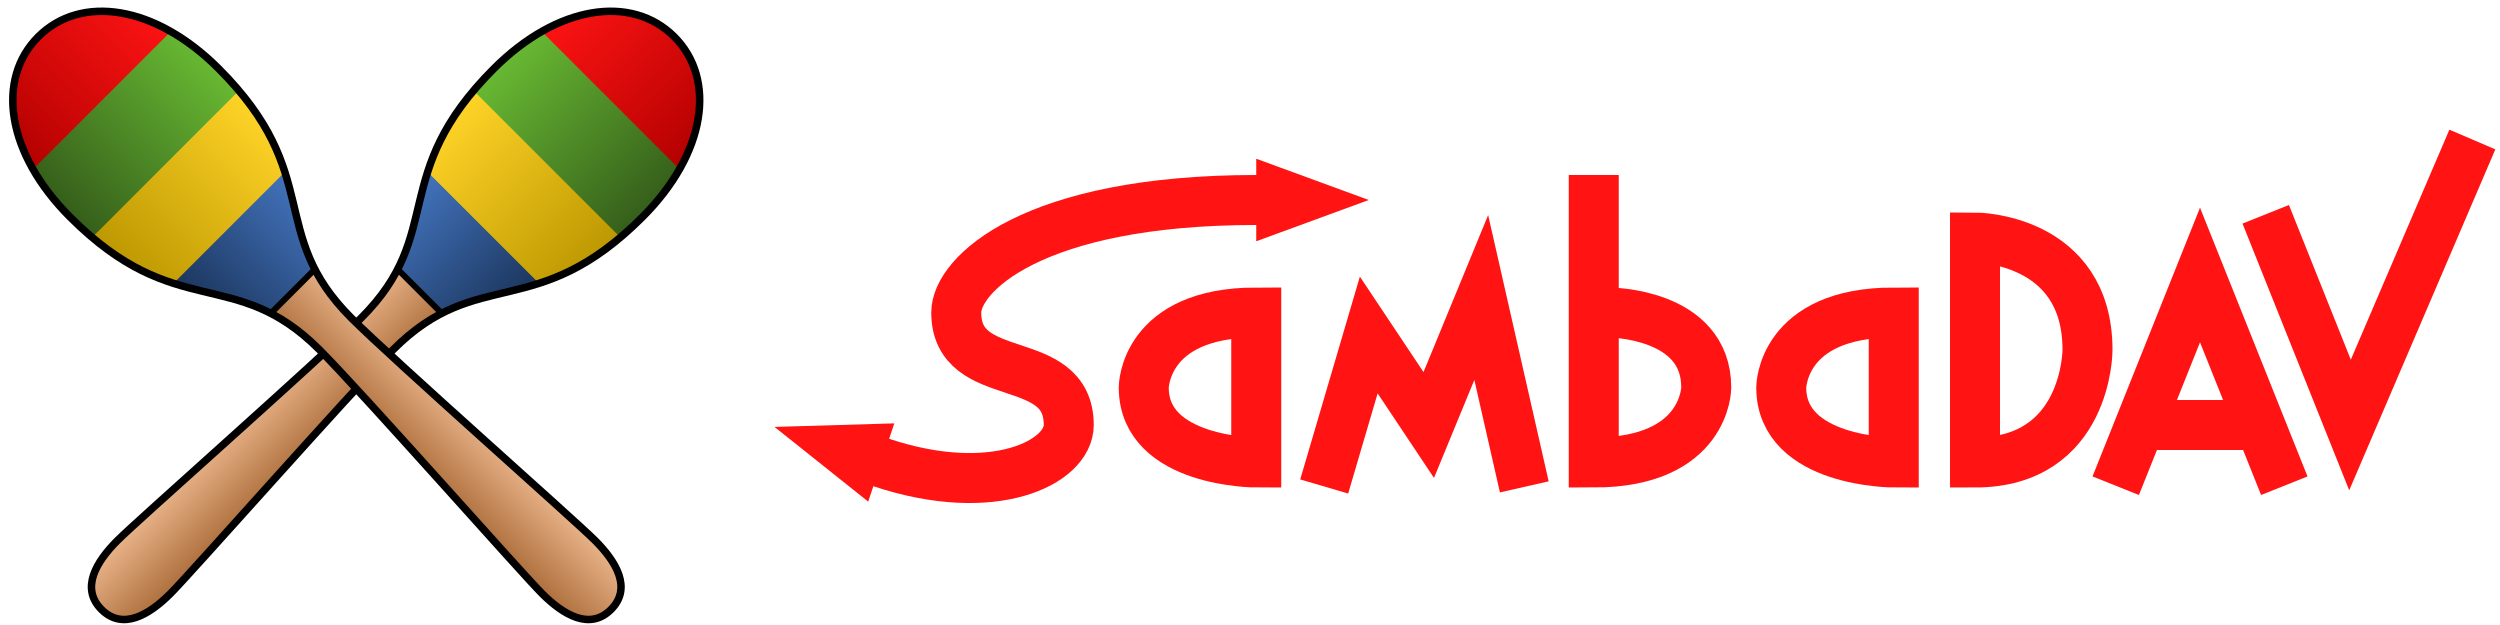 <?xml version="1.0" encoding="UTF-8"?>
<svg xmlns="http://www.w3.org/2000/svg" height="100" width="400" version="1.1" xmlns:xlink="http://www.w3.org/1999/xlink">
	<defs>
		<!-- Shaker outline: -->
		<path id="outline" d="m14,0c-8,0-14,8-14,20,0,20,11,20,11,36,0,8-2,40-2,44,0,4,1,8,5,8s5-4,5-8c0-4-2-36-2-44,0-16,11-16,11-36,0-12-6-20-14-20z"/>

		<!-- Shaker outline as a clip path: -->
		<clipPath id="outlineClip">
			<use xlink:href="#outline"/>
		</clipPath>

		<!-- Color gradients: -->
		<linearGradient x1="0" x2="28" y1="0" y2="0" gradientUnits="userSpaceOnUse" id="gradRed">
			<stop stop-color="#ff1414" offset="0"/>
			<stop stop-color="#b10000" offset="1"/>
		</linearGradient>
		<linearGradient x1="0" x2="28" y1="0" y2="0" gradientUnits="userSpaceOnUse" id="gradGreen">
			<stop stop-color="#68b933" offset="0"/>
			<stop stop-color="#355e1a" offset="1"/>
		</linearGradient>
		<linearGradient x1="0" x2="28" y1="0" y2="0" gradientUnits="userSpaceOnUse" id="gradYellow">
			<stop stop-color="#ffd428" offset="0"/>
			<stop stop-color="#bc9700" offset="1"/>
		</linearGradient>
		<linearGradient x1="0" x2="28" y1="0" y2="0" gradientUnits="userSpaceOnUse" id="gradBlue">
			<stop stop-color="#497ecd" offset="0"/>
			<stop stop-color="#152b4d" offset="1"/>
		</linearGradient>
		<linearGradient x1="8" x2="20" y1="0" y2="0" gradientUnits="userSpaceOnUse" id="gradBrown">
			<stop stop-color="#efbb91" offset="0"/>
			<stop stop-color="#a76734" offset="1"/>
		</linearGradient>

		<!-- Define a full single shaker: -->
		<g id="shaker">
			<!-- Brown background: -->
			<use xlink:href="#outline" style="fill:url(#gradBrown)"/>

			<!-- Colored bands, clipped by outline: -->
			<g clip-path="url(#outlineClip)">
				<rect x="0" y="0"  width="28" height="13" style="fill:url(#gradRed)"/>
				<rect x="0" y="12" width="28" height="13" style="fill:url(#gradGreen)"/>
				<rect x="0" y="24" width="28" height="13" style="fill:url(#gradYellow)"/>
				<rect x="0" y="36" width="28" height="12" style="fill:url(#gradBlue)"/>
			</g>

			<!-- Inner black stroke: -->
			<path d="M10,48,18,48" style="fill:none;stroke:#000000;stroke-width:0.8"/>

			<!-- Black outline: -->
			<use xlink:href="#outline" style="fill:none;stroke:#000000;stroke-width:1"/>
		</g>

		<!-- Textual logo: -->

		<!-- Text arrow -->
		<path id="textarrow" d="M0,-1.1,3,0,0,1.1z"/>

		<!-- The 1.333.... stroke width is to snap to pixel boundaries at 6x enlargement -->
		<g id="textlogo">
			<g style="fill:none;stroke:#FF1313;stroke-width:1.333;stroke-miterlimit:4;stroke-linecap:square">
				<!-- S --><path d="M1,9c3,1,5,0,5-1,0-2-3-1-3-3,0-1,2-3,8-3"/>
				<!-- a --><path d="M11,5c-3,0-3,2-3,2,0,2,3,2,3,2z"/>
				<!-- m --><path d="M13,9,14,5.6,15.6,8,17,4.6,18,9"/>
				<!-- b --><path d="m20,2,0,7c3,0,3-2,3-2,0-2-2.6-2-2.6-2"/>
				<!-- a --><path d="m28,5c-3,0-3,2-3,2,0,2,3,2,3,2z"/>
				<!-- Kerning: DAV 1px to the right -->
				<g transform="translate(0.167, 0)">
					<!-- D --><path d="m30,3,0,6c3,0,3-3,3-3,0-3-3-3-3-3z"/>
					<!-- A --><path d="m35,8,2,0m-3,1,2-5,2,5"/>
					<!-- V --><path d="m38,3,2,5,3-7"/>
				</g>
			</g>
			<g style="fill:#FF1313">
				<use xlink:href="#textarrow" transform="translate(11,2)"/>
				<use xlink:href="#textarrow" transform="scale(-1,1) translate(-1,9) rotate(-18.435)"/><!-- atan(1/3) -->
			</g>
		</g>
	</defs>

	<g id="shakers" transform="scale(1.2) translate(-10,-2)">
		<!-- First shaker, rotated 45 degrees clockwise: -->
		<use xlink:href="#shaker" transform="translate(90,-3) rotate(45)"/>

		<!-- Second shaker, rotated 45 degrees counterclockwise, mirrored: -->
		<use xlink:href="#shaker" transform="translate(25,-3) scale(-1,1) rotate(45)"/>
	</g>

	<!-- Text logo -->
	<use xlink:href="#textlogo" transform="translate(135,20) scale(6,6)"/>
</svg>
